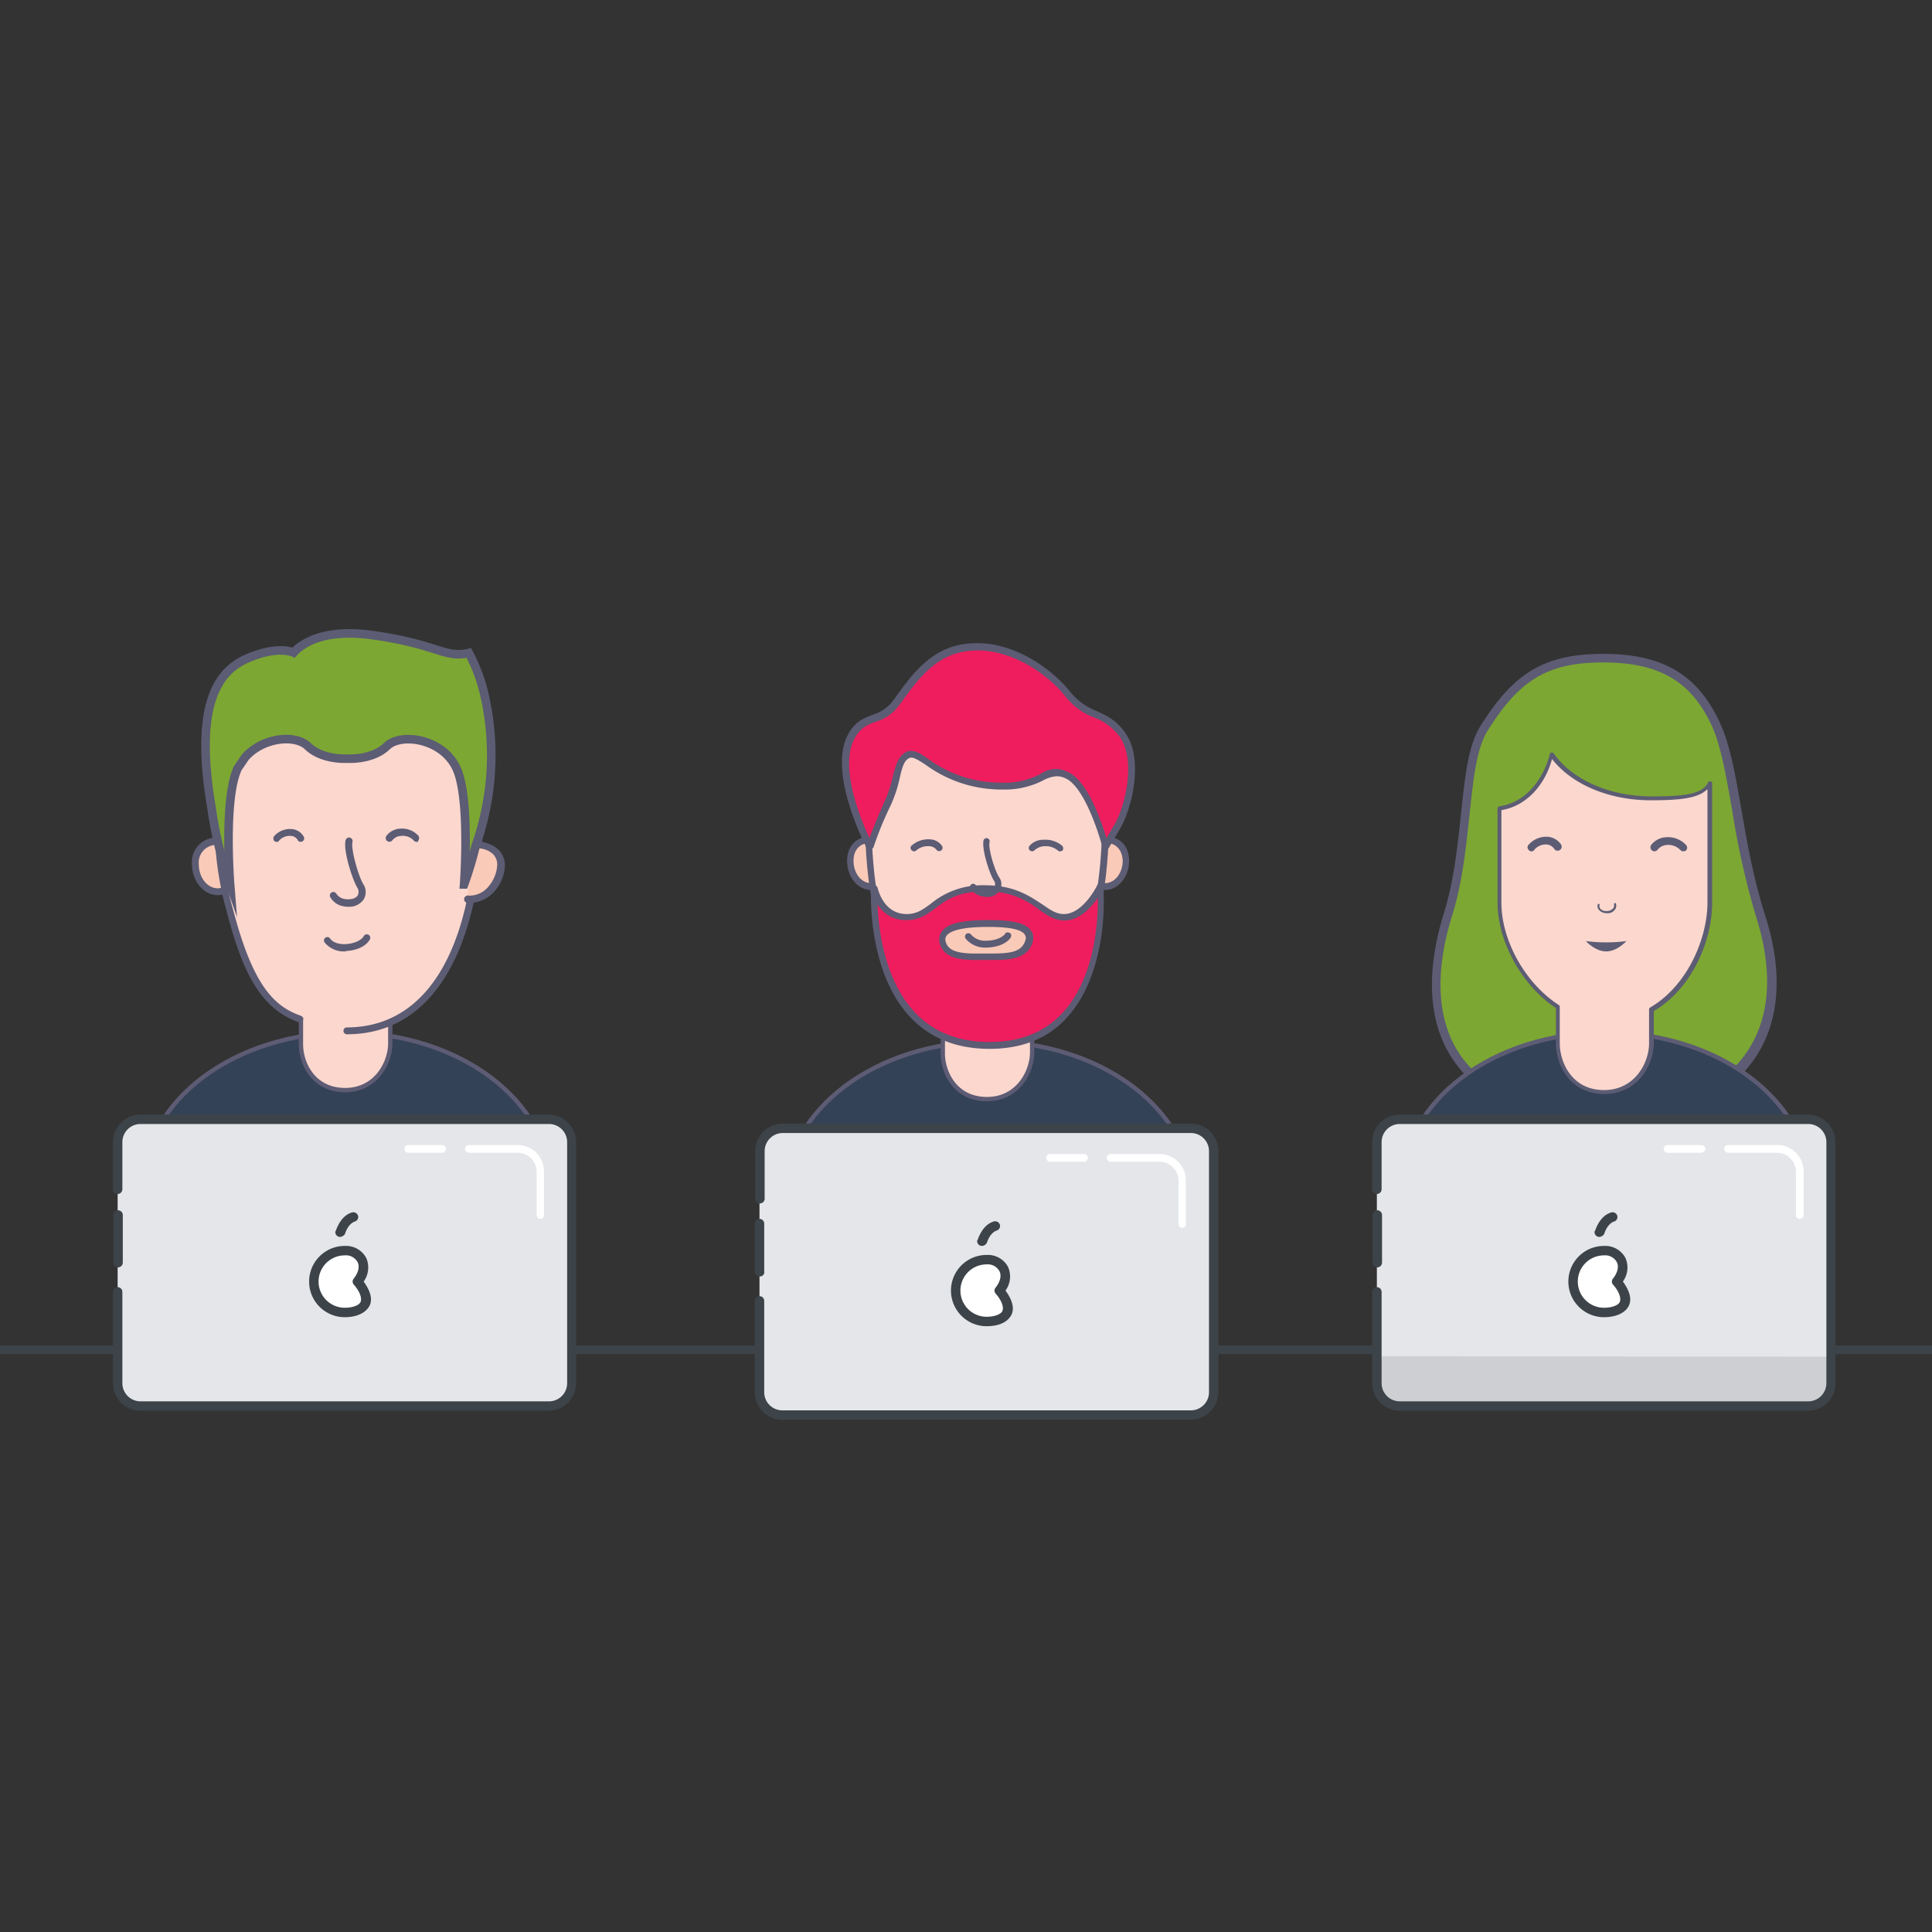 <svg id="Calque_1" data-name="Calque 1" xmlns="http://www.w3.org/2000/svg" viewBox="0 0 450 450"><rect x="0" y="0" width="450" height="450" fill="#333333" stroke="none"/><defs><style>.cls-1{fill:none;stroke:#3c4349;}.cls-1,.cls-11,.cls-12,.cls-15,.cls-2,.cls-3,.cls-4{stroke-miterlimit:10;}.cls-1,.cls-15,.cls-3{stroke-width:2px;}.cls-2{fill:#0d82c5;}.cls-11,.cls-2,.cls-3,.cls-4{stroke:#5d5c74;}.cls-15,.cls-3{fill:#7da733;}.cls-4{fill:#344258;}.cls-11,.cls-12,.cls-5{fill:#fbd7ce;}.cls-6{fill:#5c5c74;}.cls-7{fill:#e4e6e9;}.cls-8{fill:#cdcfd2;}.cls-9{fill:#3c4349;}.cls-10{fill:#fff;}.cls-12{stroke:#5e5c74;}.cls-13{fill:#facab8;}.cls-14{fill:#ef1d5e;}.cls-15{stroke:#5c5c74;}</style></defs><title>cute-4-night</title><line class="cls-1" x1="-8.4" y1="314.4" x2="458.4" y2="314.4"/><path class="cls-2" d="M410.7,213.5c8.6,26.7-4.1,47-37,47-34.8,0-44.8-20.2-36.6-47,5.2-16.9,3.2-35.3,8.5-43.7,7.5-11.9,14.4-16.5,28.1-16.5,13,0,21.3,4.1,26.6,15.7C404.7,178.4,405.1,196.2,410.7,213.5Z"/><path class="cls-3" d="M373.4,153.3c-13.1,0-20.1,4.1-27.7,16.3-2.8,4.4-3.5,11.6-4.4,20-.8,7.3-1.6,15.7-4.1,23.6-4.3,14-3.4,25.7,2.6,33.8,6.2,8.4,17.5,12.7,33.6,12.7,15.7,0,27.4-4.6,33.8-13.4,6.1-8.3,7-19.7,2.8-33a187.08,187.08,0,0,1-5.6-25c-1.4-7.9-2.6-14.8-4.7-19.5C394.7,157.9,386.9,153.3,373.4,153.3Z"/><path class="cls-4" d="M326.7,276.1c0-19.7,21.2-35.6,47.4-35.6s47.4,16,47.4,35.6"/><path class="cls-5" d="M384.7,186.2c-10.2,0-19-4.1-23.1-10.2-1.7,6.8-6.4,11.8-12.2,12.5v21.9c0,8.5,5.3,19,13.6,24.3v8.5c0,4.7,3,11.4,10.8,11.4,7.6,0,11-6.6,11-11.4v-7.9c8.8-5.1,13.6-16.1,13.6-24.9V182.5C396.9,185.5,393.3,186.2,384.7,186.2Z"/><path class="cls-6" d="M373.7,254.8c-8.3,0-11.3-7.1-11.3-11.8v-8.2c-7.9-5.2-13.6-15.5-13.6-24.6V188.3a.66.66,0,0,1,.4-.5c5.5-.7,10.1-5.5,11.8-12.2,0-.2.2-.3.4-.3s.4,0,.5.2c4.3,6.1,13,10,22.8,10,8.8,0,11.9-.8,13.2-3.3a.37.37,0,0,1,.5-.2.43.43,0,0,1,.4.4v27.9c0,8.3-4.3,19.7-13.6,25.2v7.6C385.1,247.9,381.6,254.8,373.7,254.8Zm-24-66.1v21.5c0,8.9,5.6,18.9,13.4,23.9a.52.52,0,0,1,.2.4V243c0,4.4,2.8,10.9,10.3,10.9,7.2,0,10.5-6.4,10.5-10.9v-7.9a.52.52,0,0,1,.2-.4c8.8-5.1,13.4-16.2,13.4-24.5V183.8c-2.1,2.1-6.1,2.6-13.2,2.6-9.6,0-18.3-3.6-23-9.6C359.7,183.3,355.2,187.8,349.7,188.7Z"/><path class="cls-6" d="M378.8,219.2s-2.1,2.4-4.7,2.4-4.7-2.4-4.7-2.4a37,37,0,0,0,9.4,0Z"/><path class="cls-6" d="M374.3,212.7h0a2.41,2.41,0,0,1-1.9-.8,1.4,1.4,0,0,1-.2-1.4l.4.1a1.15,1.15,0,0,0,.1,1,1.68,1.68,0,0,0,1.4.6,1.94,1.94,0,0,0,1.7-.7,1.15,1.15,0,0,0,.1-1l.4-.2a1.49,1.49,0,0,1-.1,1.5A2.06,2.06,0,0,1,374.3,212.7Z"/><path class="cls-7" d="M426.4,266v56.1a5.34,5.34,0,0,1-5.3,5.3H326a5.34,5.34,0,0,1-5.3-5.3V265.9a5.34,5.34,0,0,1,5.3-5.3h95.1a5.42,5.42,0,0,1,5.3,5.4"/><path class="cls-8" d="M426.4,316v6.1a5.34,5.34,0,0,1-5.3,5.3H326a5.34,5.34,0,0,1-5.3-5.3v-6.2Z"/><path class="cls-9" d="M320.8,295.2a1.11,1.11,0,0,1-1.1-1.1V283a1.18,1.18,0,0,1,1.1-1.1,1.11,1.11,0,0,1,1.1,1.1v11a1.13,1.13,0,0,1-1.1,1.2"/><path class="cls-9" d="M421.2,328.6H326a6.44,6.44,0,0,1-6.4-6.4V300.9a1.18,1.18,0,0,1,1.1-1.1,1.11,1.11,0,0,1,1.1,1.1v21.3a4.23,4.23,0,0,0,4.2,4.2h95.2a4.23,4.23,0,0,0,4.2-4.2V266a4.23,4.23,0,0,0-4.2-4.2H326a4.23,4.23,0,0,0-4.2,4.2v11a1.1,1.1,0,0,1-2.2,0V266a6.44,6.44,0,0,1,6.4-6.4h95.1a6.44,6.44,0,0,1,6.4,6.4v56.1a6.38,6.38,0,0,1-6.3,6.5"/><path class="cls-10" d="M419.2,283.9a.9.9,0,0,1-.9-.9V272.9a4.44,4.44,0,0,0-4.4-4.4H402.5a.9.9,0,1,1,0-1.8H414a6.12,6.12,0,0,1,6.1,6.1V283c.1.4-.4.9-.9.9m-22.9-15.4h-7.9a.9.9,0,1,1,0-1.8h7.9a.9.9,0,0,1,.9.9,1,1,0,0,1-.9.9m-19.7,30c4.2,5,1,7.2-3,7.2a7.2,7.2,0,0,1,0-14.4c4,0,5.9,3.6,3,7.2"/><path class="cls-9" d="M373.6,292.4a6.1,6.1,0,0,0,0,12.2c1.9,0,3.4-.6,3.7-1.4s-.1-2.3-1.6-4a1.06,1.06,0,0,1,0-1.4c1.1-1.4,1.4-2.8.9-3.8a3.08,3.08,0,0,0-3-1.6m0,14.4a8.3,8.3,0,0,1,0-16.6,5.34,5.34,0,0,1,5,2.8,5.56,5.56,0,0,1-.6,5.5c1.6,2.2,2.1,4.1,1.4,5.6-.8,1.7-3,2.7-5.8,2.7"/><path class="cls-9" d="M372.5,288.1a1.11,1.11,0,0,1-1.1-1.1.37.37,0,0,1,.1-.3c.1-.1,1-3.5,3.8-4.3a1.14,1.14,0,0,1,1.4.8,1.09,1.09,0,0,1-.7,1.3c-1.6.5-2.3,2.7-2.3,2.8a1.41,1.41,0,0,1-1.2.8"/><path class="cls-6" d="M356.7,198.3a.71.71,0,0,1-.6-.3.85.85,0,0,1,0-1.3,5.47,5.47,0,0,1,4.4-1.8,4.17,4.17,0,0,1,3.1,1.8.94.94,0,0,1-1.6,1,2.33,2.33,0,0,0-1.7-1,3.46,3.46,0,0,0-2.9,1.2A.75.75,0,0,1,356.7,198.3Z"/><path class="cls-6" d="M392.1,198.3a1.08,1.08,0,0,1-.7-.3,3.93,3.93,0,0,0-3.1-1.2,3,3,0,0,0-2.2,1.1.93.93,0,1,1-1.5-1.1,4.69,4.69,0,0,1,3.6-1.8,5.74,5.74,0,0,1,4.5,1.8.93.93,0,0,1,0,1.3A1.42,1.42,0,0,1,392.1,198.3Z"/><path class="cls-4" d="M182.9,278.2c0-19.7,21.2-35.6,47.4-35.6s47.4,16,47.4,35.6"/><path class="cls-7" d="M282.6,268.1v56.1a5.34,5.34,0,0,1-5.3,5.3H182.2a5.34,5.34,0,0,1-5.3-5.3V268a5.34,5.34,0,0,1,5.3-5.3h95.1a5.49,5.49,0,0,1,5.3,5.4"/><path class="cls-9" d="M176.9,297.3a1.11,1.11,0,0,1-1.1-1.1V285a1.1,1.1,0,1,1,2.2,0v11.1a1,1,0,0,1-1.1,1.2"/><path class="cls-9" d="M277.3,330.7H182.2a6.44,6.44,0,0,1-6.4-6.4V303a1.1,1.1,0,1,1,2.2,0v21.3a4.23,4.23,0,0,0,4.2,4.2h95.2a4.23,4.23,0,0,0,4.2-4.2V268.1a4.23,4.23,0,0,0-4.2-4.2H182.3a4.23,4.23,0,0,0-4.2,4.2v11.1a1.1,1.1,0,0,1-2.2,0V268.1a6.44,6.44,0,0,1,6.4-6.4h95.1a6.44,6.44,0,0,1,6.4,6.4v56.1a6.55,6.55,0,0,1-6.5,6.5"/><path class="cls-10" d="M275.4,286a.9.9,0,0,1-.9-.9V275a4.44,4.44,0,0,0-4.4-4.4H258.7a.9.9,0,0,1,0-1.8h11.4a6.12,6.12,0,0,1,6.1,6.1V285a.85.85,0,0,1-.8,1m-22.9-15.4h-7.9a.9.9,0,1,1,0-1.8h7.9a.9.9,0,0,1,.9.9,1,1,0,0,1-.9.9m-19.7,30c4.2,5,1,7.2-3,7.2a7.2,7.2,0,0,1,0-14.4c4,0,5.9,3.6,3,7.2"/><path class="cls-9" d="M229.8,294.5a6.1,6.1,0,0,0,0,12.2c1.9,0,3.4-.6,3.7-1.4s-.1-2.3-1.6-4a1.06,1.06,0,0,1,0-1.4c1.1-1.4,1.4-2.8.9-3.8a3.08,3.08,0,0,0-3-1.6m0,14.4a8.3,8.3,0,0,1,0-16.6,5.34,5.34,0,0,1,5,2.8,5.56,5.56,0,0,1-.6,5.5c1.6,2.2,2.1,4.1,1.4,5.6-.9,1.8-3,2.7-5.8,2.7"/><path class="cls-9" d="M228.7,290.2a1.11,1.11,0,0,1-1.1-1.1.37.37,0,0,1,.1-.3c.1-.1,1-3.5,3.8-4.3a1.14,1.14,0,0,1,1.4.8,1.09,1.09,0,0,1-.7,1.3c-1.6.5-2.3,2.7-2.3,2.8a1.41,1.41,0,0,1-1.2.8"/><path class="cls-11" d="M229.9,256c7.2,0,10.5-6.4,10.5-10.9v-7.9a.52.52,0,0,1,.2-.4,9.91,9.91,0,0,0,1.7-1.1,51.9,51.9,0,0,1-12,1.4,53.3,53.3,0,0,1-11.5-1.3c.2.1.4.3.6.4a.52.52,0,0,1,.2.4v8.5C219.5,249.5,222.3,256,229.9,256Z"/><path class="cls-4" d="M33.4,276.1c0-19.7,21.2-35.6,47.4-35.6s47.4,16,47.4,35.6"/><path class="cls-7" d="M133.1,266v56.1a5.34,5.34,0,0,1-5.3,5.3H32.7a5.34,5.34,0,0,1-5.3-5.3V265.9a5.34,5.34,0,0,1,5.3-5.3h95.1a5.42,5.42,0,0,1,5.3,5.4"/><path class="cls-9" d="M27.5,295.2a1.11,1.11,0,0,1-1.1-1.1V283a1.18,1.18,0,0,1,1.1-1.1,1.11,1.11,0,0,1,1.1,1.1v11a1.13,1.13,0,0,1-1.1,1.2"/><path class="cls-9" d="M127.8,328.6H32.7a6.44,6.44,0,0,1-6.4-6.4V300.9a1.18,1.18,0,0,1,1.1-1.1,1.11,1.11,0,0,1,1.1,1.1v21.3a4.23,4.23,0,0,0,4.2,4.2h95.2a4.23,4.23,0,0,0,4.2-4.2V266a4.23,4.23,0,0,0-4.2-4.2H32.7a4.23,4.23,0,0,0-4.2,4.2v11a1.1,1.1,0,0,1-2.2,0V266a6.44,6.44,0,0,1,6.4-6.4h95.1a6.44,6.44,0,0,1,6.4,6.4v56.1a6.47,6.47,0,0,1-6.4,6.5"/><path class="cls-10" d="M125.9,283.9a.9.9,0,0,1-.9-.9V272.9a4.44,4.44,0,0,0-4.4-4.4H109.2a.9.9,0,1,1,0-1.8h11.4a6.12,6.12,0,0,1,6.1,6.1V283a.81.81,0,0,1-.8.9M103,268.5H95.1a.9.9,0,0,1,0-1.8H103a.9.9,0,0,1,.9.9,1,1,0,0,1-.9.9m-19.7,30c4.2,5,1,7.2-3,7.2a7.2,7.2,0,0,1,0-14.4c4,0,5.9,3.6,3,7.2"/><path class="cls-9" d="M80.3,292.4a6.1,6.1,0,1,0,0,12.2c1.9,0,3.4-.6,3.7-1.4s-.1-2.3-1.6-4a1.06,1.06,0,0,1,0-1.4c1.1-1.4,1.4-2.8.9-3.8a3.08,3.08,0,0,0-3-1.6m0,14.4a8.3,8.3,0,1,1,0-16.6,5.34,5.34,0,0,1,5,2.8,5.56,5.56,0,0,1-.6,5.5c1.6,2.2,2.1,4.1,1.4,5.6-.9,1.7-3,2.7-5.8,2.7"/><path class="cls-9" d="M79.2,288.1a1.11,1.11,0,0,1-1.1-1.1.37.37,0,0,1,.1-.3c.1-.1,1-3.5,3.8-4.3a1.14,1.14,0,0,1,1.4.8,1.09,1.09,0,0,1-.7,1.3c-1.6.5-2.3,2.7-2.3,2.8a1.41,1.41,0,0,1-1.2.8"/><path class="cls-12" d="M80.4,253.9c7.2,0,10.5-6.4,10.5-10.9v-7.9a.52.52,0,0,1,.2-.4,9.91,9.91,0,0,0,1.7-1.1,51.9,51.9,0,0,1-12,1.4,53.3,53.3,0,0,1-11.5-1.3c.2.1.4.3.6.4a.52.52,0,0,1,.2.4V243C70,247.4,72.8,253.9,80.4,253.9Z"/><path class="cls-13" d="M262.2,200.5c0,3.3-2.2,6-4.8,6s-4.8-2.7-4.8-6a4.8,4.8,0,1,1,9.6,0Z"/><path class="cls-6" d="M257.4,207.3c-3.1,0-5.6-3-5.6-6.8,0-3.5,2.2-5.7,5.6-5.7s5.6,2.2,5.6,5.7C263,204.2,260.5,207.3,257.4,207.3Zm0-11c-2.6,0-4.1,1.6-4.1,4.2,0,2.9,1.8,5.2,4.1,5.2s4.1-2.4,4.1-5.2C261.4,197.9,259.9,196.3,257.4,196.3Z"/><path class="cls-13" d="M207.8,200.5c0,3.3-2.2,6-4.8,6s-4.8-2.7-4.8-6a4.8,4.8,0,1,1,9.6,0Z"/><path class="cls-6" d="M202.9,207.3c-3.1,0-5.6-3-5.6-6.8,0-3.5,2.2-5.7,5.6-5.7s5.6,2.2,5.6,5.7C208.5,204.2,206,207.3,202.9,207.3Zm0-11c-2.6,0-4.1,1.6-4.1,4.2,0,2.9,1.8,5.2,4.1,5.2s4.1-2.4,4.1-5.2C207,197.9,205.5,196.3,202.9,196.3Z"/><path class="cls-5" d="M257.6,190.8c0,32.5-11.3,46.4-27.4,46.4s-27.9-13-27.9-46.4c0-20.1,11.7-24.3,27.9-24.3S257.6,170.8,257.6,190.8Z"/><path class="cls-6" d="M230.1,238c-8.8,0-15.8-3.7-20.6-11-5.3-8-8-20.1-8-36.2,0-22.1,14.5-25.1,28.6-25.1,14.6,0,28.2,3,28.2,25.1C258.3,221.2,248.3,238,230.1,238Zm0-70.7c-9.1,0-15.3,1.4-19.5,4.5-5.1,3.7-7.6,9.9-7.6,19,0,37.7,14.7,45.6,27.1,45.6,17.2,0,26.6-16.2,26.6-45.6C256.8,171.3,246.1,167.3,230.1,167.3Z"/><path class="cls-14" d="M229.6,206.9c10.8,0,13.3,6.7,18.3,6.7s8.5-7.2,8.5-7.2,3.2,37-25.8,37-26.9-36.6-26.9-36.6,1.4,6.7,7.6,6.7S217.9,206.9,229.6,206.9Z"/><path class="cls-6" d="M230.5,244.3c-7.7,0-13.9-2.5-18.5-7.4-5.3-5.6-7.5-13.5-8.4-19.1a53.41,53.41,0,0,1-.7-10.9.68.68,0,0,1,.7-.7.76.76,0,0,1,.8.6c.1.2,1.3,6.1,6.8,6.1,2.4,0,3.8-1.1,5.6-2.4a18.79,18.79,0,0,1,12.7-4.3c6.7,0,10.3,2.5,13.2,4.4,1.9,1.3,3.3,2.3,5.1,2.3,4.5,0,7.8-6.7,7.8-6.8a.74.74,0,0,1,.8-.4.75.75,0,0,1,.6.7,59,59,0,0,1-.4,11.1c-.8,5.7-2.8,13.7-8,19.4C244.3,241.8,238.1,244.3,230.5,244.3Zm-26.1-33.6c.2,5.9,1.7,17.7,8.7,25.1,4.3,4.6,10.2,6.9,17.4,6.9s12.9-2.3,17.1-6.9c7.4-8.1,8.2-21.2,8.1-26.7-1.5,2.3-4.3,5.3-7.8,5.3-2.3,0-4-1.2-6-2.6a19.33,19.33,0,0,0-12.3-4.2c-6.5,0-9.3,2.1-11.8,4-1.9,1.4-3.7,2.7-6.5,2.7A7.66,7.66,0,0,1,204.4,210.7Z"/><path class="cls-13" d="M239.7,219.3c-1.1,3.6-5.2,3.5-9.5,3.5s-9.5.5-10.5-3.2c-1.2-4.1,6.1-4.5,10.5-4.5S240.9,215.4,239.7,219.3Z"/><path class="cls-6" d="M227.5,223.6c-3.6,0-7.6-.3-8.6-3.8a3.25,3.25,0,0,1,.5-2.9c1.3-1.8,4.8-2.6,10.8-2.6,4.1,0,8.4.3,9.9,2.4a3,3,0,0,1,.4,2.8c-1.3,4.1-5.7,4.1-10,4.1h-3Zm2.6-7.7c-6.7,0-8.9,1.1-9.6,2a1.55,1.55,0,0,0-.2,1.5c.6,2.2,3.2,2.7,7.1,2.7h2.9c4.7,0,7.6-.2,8.5-3a1.45,1.45,0,0,0-.1-1.4C237.6,215.9,232,215.9,230.1,215.9Z"/><path class="cls-6" d="M212.9,198.3a.86.86,0,0,1-.6-.3.71.71,0,0,1,.1-1.1,5.8,5.8,0,0,1,4.2-1.4,3.58,3.58,0,0,1,2.8,1.5.79.79,0,0,1-1.3.9,2.14,2.14,0,0,0-1.7-.8,4.06,4.06,0,0,0-3,1A.76.76,0,0,1,212.9,198.3Z"/><path class="cls-6" d="M246.9,198.3a.76.76,0,0,1-.5-.2,4.41,4.41,0,0,0-3.2-1,3.69,3.69,0,0,0-2.2.9.78.78,0,0,1-1.2-1,4.22,4.22,0,0,1,3.3-1.4,6,6,0,0,1,4.3,1.4.91.91,0,0,1,.1,1.1A1.42,1.42,0,0,1,246.9,198.3Z"/><path class="cls-14" d="M222.8,151.1c10.2-2.8,21,4.2,25.9,10.6,4.1,5.3,9,3.8,12.8,9.6s1.3,16.6-1.5,21.2l-2.7,4.6s-3.6-14.2-9.1-16.6-5.3,3.4-17.5,2.4-16.3-8.2-19.3-7.2-2.5,6.3-5.1,11.5a95.09,95.09,0,0,0-4,9.9s-8.1-15.5-4.8-24.3c2.5-6.7,7.2-4.3,10.6-8.7S215.6,153.1,222.8,151.1Z"/><path class="cls-6" d="M202.5,197.8a1,1,0,0,1-.7-.4c-.3-.6-8.2-15.9-4.9-24.9,1.6-4.2,4-5.1,6.3-6a9.2,9.2,0,0,0,4.4-2.8c.5-.6,1-1.3,1.5-2,3.1-4.3,7.1-9.6,13.5-11.3a20.74,20.74,0,0,1,5-.6c8.8,0,17.3,5.8,21.8,11.5a14.65,14.65,0,0,0,6,4.3c2.4,1.1,4.8,2.2,6.9,5.4,4.1,6.2,1.3,17.4-1.4,22l-2.7,4.6a.91.91,0,0,1-.8.4.65.65,0,0,1-.6-.6c-1-3.8-4.4-14.2-8.6-16.1a4.55,4.55,0,0,0-2.1-.5,7.79,7.79,0,0,0-3,.9,19.49,19.49,0,0,1-9.5,2.2,24.37,24.37,0,0,1-2.7-.1,29.75,29.75,0,0,1-15.2-5.6c-1.7-1.1-2.9-1.9-3.7-1.7-1.4.4-1.9,2.3-2.5,5a30.26,30.26,0,0,1-2.1,6.2,81,81,0,0,0-4,9.8,3.18,3.18,0,0,1-.9.3Zm43.4-18.7a6.09,6.09,0,0,1,2.8.7c4.6,2,7.8,11.4,9,15.4l1.8-3c2.5-4.1,5.1-14.7,1.5-20.3a13,13,0,0,0-6.2-4.8,15.1,15.1,0,0,1-6.5-4.7c-4.1-5.3-12.3-10.9-20.6-10.9a17.59,17.59,0,0,0-4.6.6c-5.9,1.6-9.6,6.6-12.6,10.7-.5.7-1,1.4-1.5,2a9.94,9.94,0,0,1-5,3.3c-2.2.8-4.1,1.6-5.5,5.1-2.5,6.8,2.1,17.9,4,22,.7-1.8,1.9-4.9,3.4-8.2a31.63,31.63,0,0,0,2-5.9c.7-2.9,1.4-5.3,3.5-6.1a2.2,2.2,0,0,1,.8-.1c1.3,0,2.5.8,4.2,2a28.17,28.17,0,0,0,14.5,5.3,23.48,23.48,0,0,0,2.6.1,17.94,17.94,0,0,0,8.8-2A6.47,6.47,0,0,1,245.9,179.1Z"/><path class="cls-6" d="M229.8,208.9a2.77,2.77,0,0,1-.9-.1,4.18,4.18,0,0,1-2.9-1.9.74.74,0,0,1,1.3-.7,2.47,2.47,0,0,0,1.7,1.1,2.6,2.6,0,0,0,2.6-.7,1.38,1.38,0,0,0-.1-1.5c-1.1-1.7-2.9-7.5-2.4-9.4a.73.73,0,0,1,1.4.4c-.4,1.3,1.1,6.5,2.2,8.2a2.71,2.71,0,0,1,.1,3.1A3.12,3.12,0,0,1,229.8,208.9Z"/><path class="cls-6" d="M229.8,220.7a5.82,5.82,0,0,1-4.9-2.1.8.8,0,0,1,.2-1.1.81.81,0,0,1,1.1.2,4.31,4.31,0,0,0,3.6,1.4h0c1.9,0,3.7-.7,4.3-1.6.2-.4.7-.4,1.1-.2s.4.7.2,1.1c-1.1,1.6-3.6,2.3-5.6,2.3Z"/><path class="cls-13" d="M55.9,201.3c0,3.6-2.3,6.4-5.2,6.4s-5.2-2.9-5.2-6.4,2.3-5.3,5.2-5.3S55.9,197.7,55.9,201.3Z"/><path class="cls-6" d="M50.7,208.5c-3.3,0-6-3.3-6-7.3a5.7,5.7,0,0,1,6-6.1,5.7,5.7,0,0,1,6,6.1C56.7,205.3,54,208.5,50.7,208.5Zm0-11.7a4.12,4.12,0,0,0-4.4,4.5c0,3.1,2,5.6,4.4,5.6s4.4-2.5,4.4-5.6C55,198.5,53.4,196.8,50.7,196.8Z"/><path class="cls-5" d="M69.8,237.4c-9.1-3.2-12.9-12.4-16.3-25.3a73.67,73.67,0,0,1-2.8-21.9c0-22.5,11.6-30.7,30.1-30.7s30.9,4.7,30.9,27.2c0,33.7-11,53.4-30.9,53.4"/><path class="cls-6" d="M80.8,240.9a.8.8,0,1,1,0-1.6c19.1,0,30.1-19.2,30.1-52.6,0-21.9-12-26.4-30.1-26.4-9.6,0-16.6,2.2-21.4,6.7-5.2,4.9-7.9,12.7-7.9,23.2a73.3,73.3,0,0,0,2.8,21.7c4.6,17.6,9.5,22.5,15.8,24.7.4.2.7.6.5,1s-.6.7-1,.5c-9.2-3.2-13.3-12.3-16.8-25.8A76.14,76.14,0,0,1,50,190.2c0-21.2,10.1-31.6,30.9-31.6,16.5,0,31.8,3.4,31.8,28C112.5,221.1,100.9,240.9,80.8,240.9Z"/><path class="cls-6" d="M81.1,211.2a3.4,3.4,0,0,1-1-.1,4.27,4.27,0,0,1-3.2-2.2.81.81,0,0,1,1.4-.8,2.82,2.82,0,0,0,2,1.3c1.4.2,2.5-.1,3-.8a1.87,1.87,0,0,0-.1-1.9c-1.2-2-3.3-8.7-2.7-11a.82.82,0,0,1,1.6.4c-.4,1.6,1.3,7.8,2.5,9.8a3.36,3.36,0,0,1,.1,3.6A4.08,4.08,0,0,1,81.1,211.2Z"/><path class="cls-6" d="M64.5,196.1a1.42,1.42,0,0,1-.6-.2.91.91,0,0,1,0-1.2,4.93,4.93,0,0,1,4-1.6,3.51,3.51,0,0,1,2.8,1.7.81.81,0,1,1-1.4.8,1.89,1.89,0,0,0-1.6-.9,3.28,3.28,0,0,0-2.7,1.1A.55.55,0,0,1,64.5,196.1Z"/><path class="cls-6" d="M97,196.1a.86.86,0,0,1-.6-.3,3.44,3.44,0,0,0-2.9-1.1,2.66,2.66,0,0,0-2.1,1,.86.86,0,1,1-1.4-1,4.3,4.3,0,0,1,3.3-1.7,5.21,5.21,0,0,1,4.1,1.6.91.91,0,0,1,0,1.2C97.5,196,97.3,196.1,97,196.1Z"/><path class="cls-6" d="M80.4,221.6a5.75,5.75,0,0,1-4.8-2.1.79.79,0,0,1,1.3-.9c.6.9,2,1.4,3.7,1.3s3.5-.8,4.1-1.8a.81.81,0,1,1,1.4.8c-.9,1.5-3,2.5-5.5,2.6C80.6,221.6,80.5,221.6,80.4,221.6Z"/><path class="cls-13" d="M108.9,209.5c4.4.3,7.4-3.9,7.6-7.7s-3.5-5.2-6.5-4.9"/><path class="cls-6" d="M109.4,210.3h-.5a.85.85,0,1,1,.1-1.7,5.74,5.74,0,0,0,4.1-1.4,8.52,8.52,0,0,0,2.7-5.5,3.48,3.48,0,0,0-1-2.8,5.29,5.29,0,0,0-4.5-1.2.81.81,0,0,1-.2-1.6,7.46,7.46,0,0,1,5.9,1.7,5.2,5.2,0,0,1,1.6,4,9.69,9.69,0,0,1-3.2,6.6A7.84,7.84,0,0,1,109.4,210.3Z"/><path class="cls-15" d="M110.8,197a63.28,63.28,0,0,0,2.1-34.9,39.18,39.18,0,0,0-3.7-10c-5.7,1.3-7.3-2.1-22.7-4.2-11.1-1.5-16.2,2-18.1,4.1,0,0-3.6-1.8-10.9,1.4-6.6,2.9-12.3,10.5-8.3,34.3A93.78,93.78,0,0,0,53.6,206s-1.5-18.9,1.5-26.4a3.13,3.13,0,0,1,.5-1l1.5-2.2c4.1-4.7,11.7-5.4,14.6-2.6,3.4,3.3,9.2,2.9,9.2,2.9s5.8.4,9.2-2.9,13.6-1.7,16.5,5.8,1.5,26.4,1.5,26.4A86,86,0,0,0,110.8,197Z"/></svg>